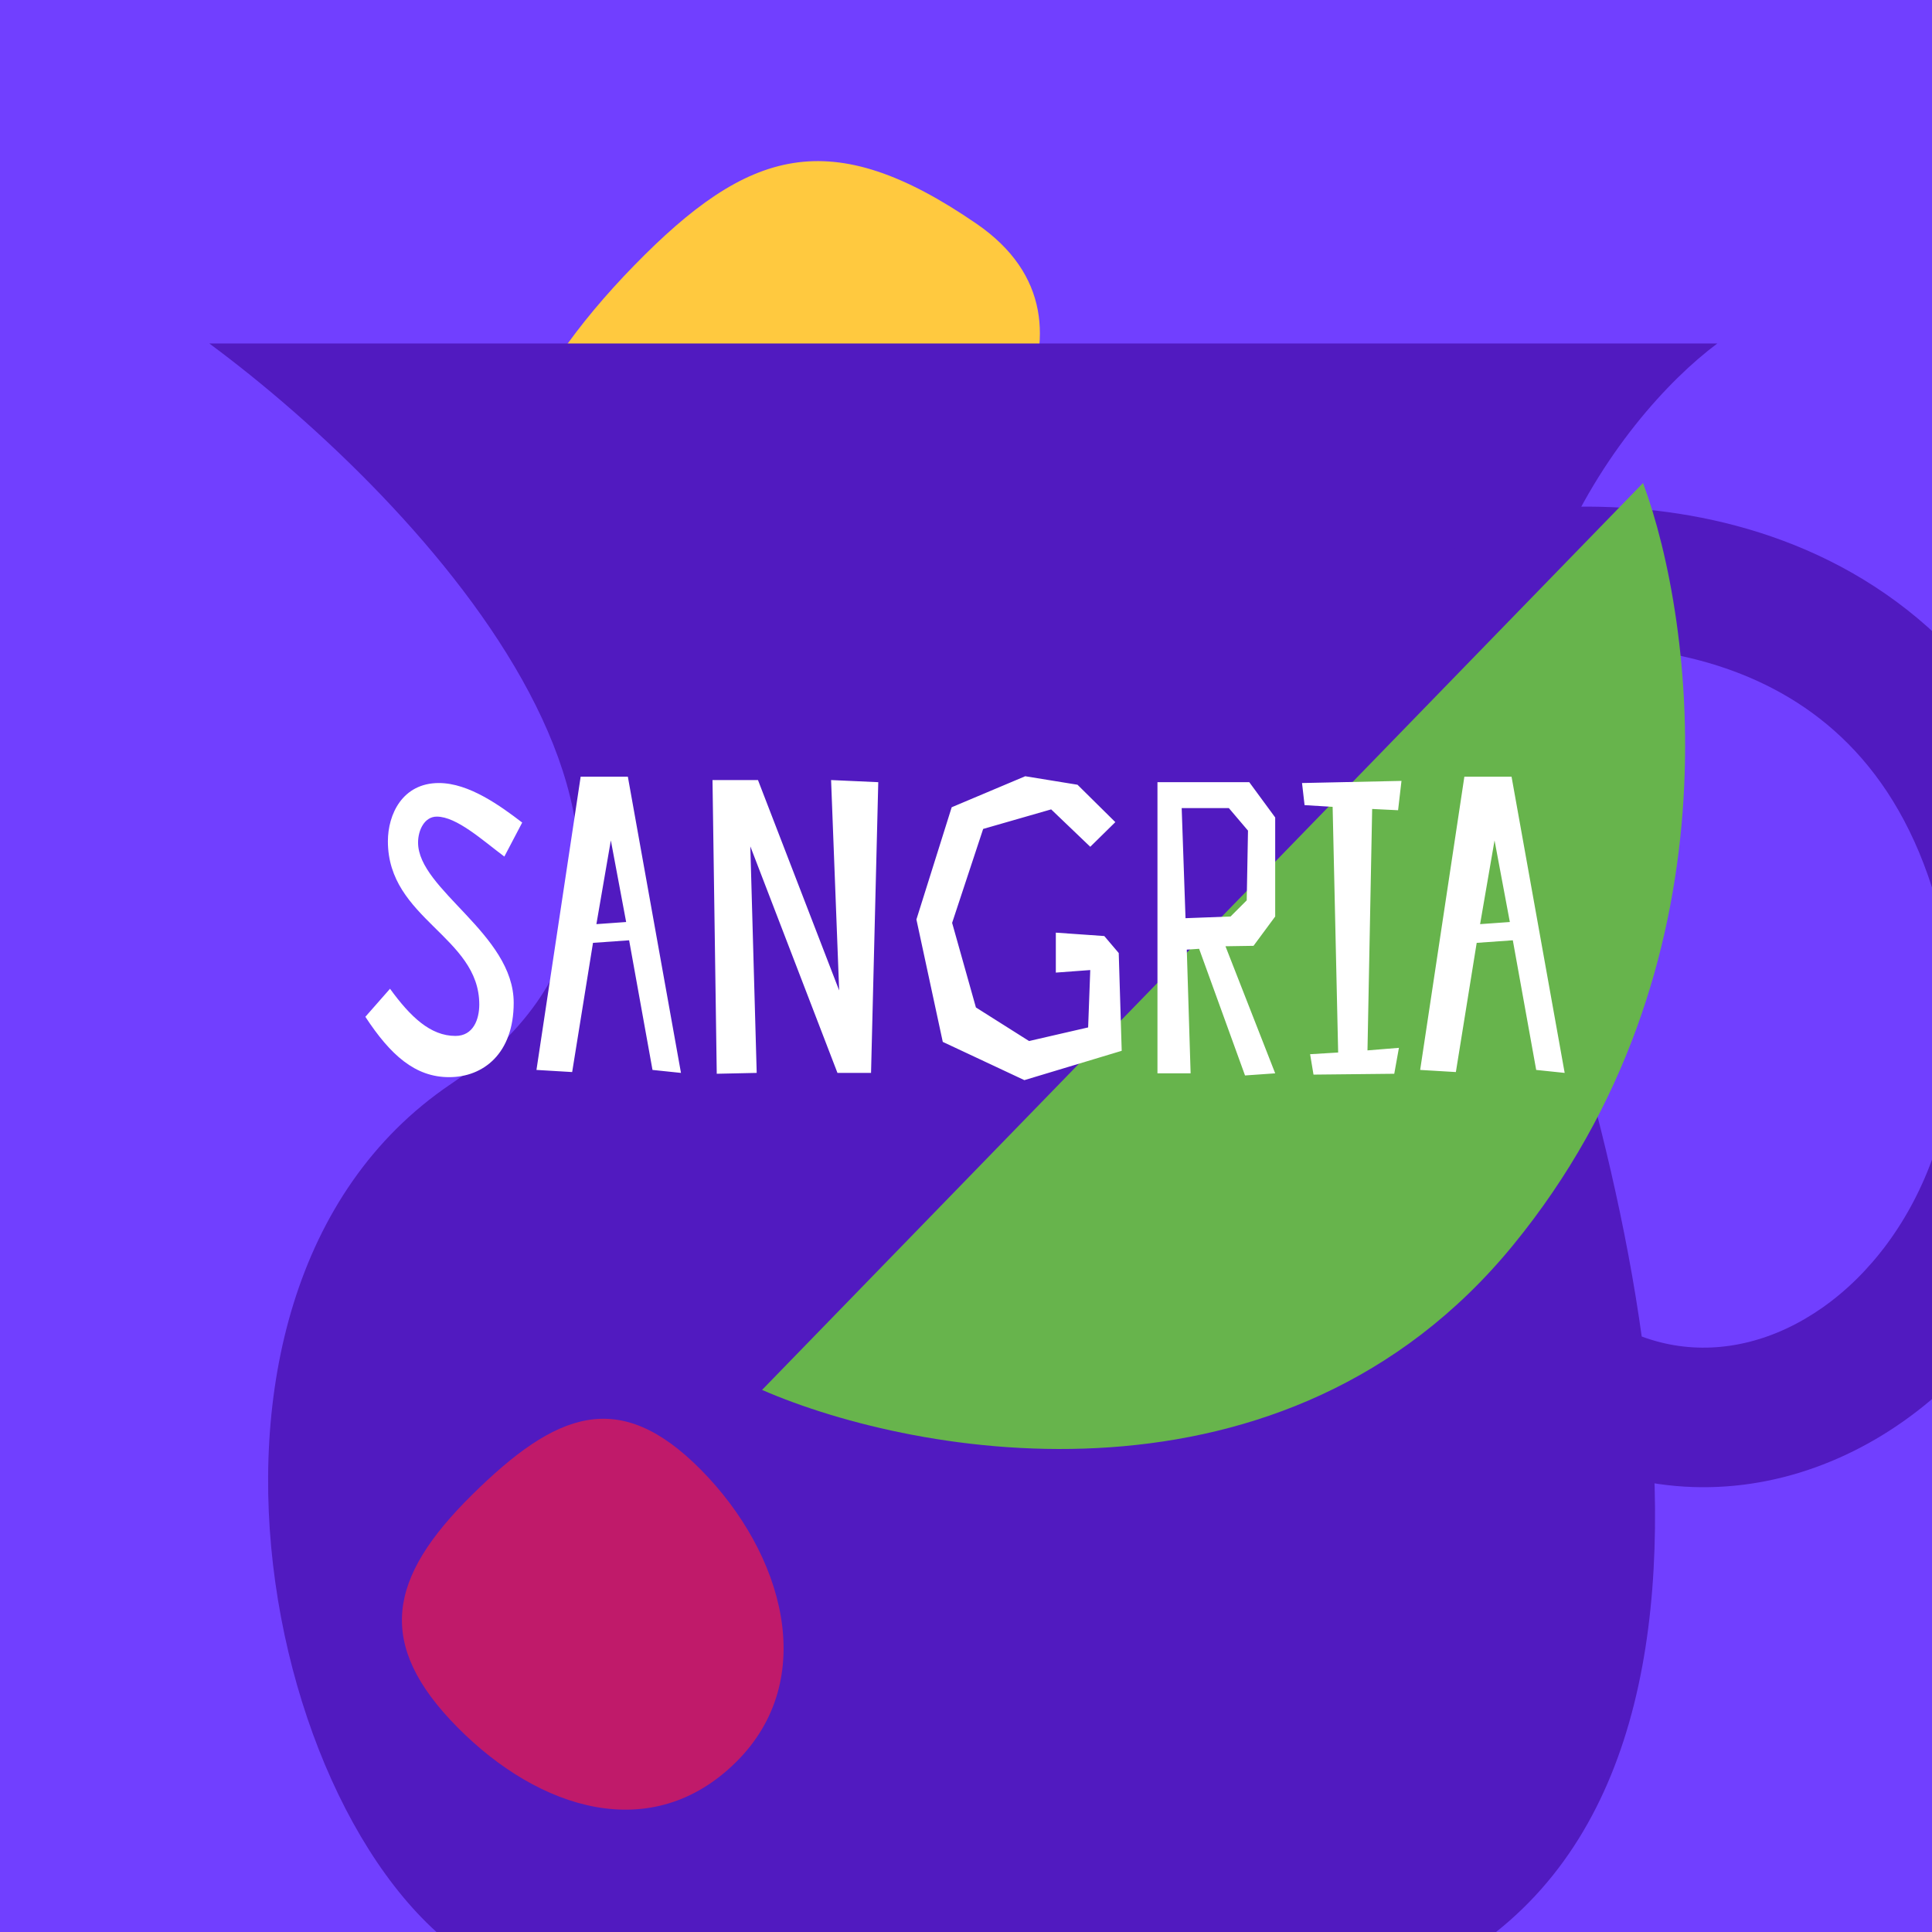 <svg width="180" height="180" viewBox="0 0 180 180" fill="none" xmlns="http://www.w3.org/2000/svg">
<rect x="0" y="0" width="180" height="180" fill="#808080" stroke="none"/>
<g clip-path="url(#clip0_874_2185)">
<rect width="180" height="180" fill="#713FFF"/>
<path d="M50.129 54.674C57.372 61.737 74.341 58.678 82.918 52.478C91.496 46.277 104.62 30.225 90.987 20.851C77.354 11.477 69.716 13.832 59.075 24.743C48.434 35.654 42.887 47.611 50.129 54.674Z" fill="#FFC93F"/>
<path d="M160 32H19.5C39.333 46.667 71.6 81 42 101C12.4 121 26 177 48 184.5C64.167 187 82.4 194 120 188C167 180.5 155.5 122.5 144 87.5C134.8 59.5 150.833 38.833 160 32Z" fill="#511AC0"/>
<path fill-rule="evenodd" clip-rule="evenodd" d="M161.549 62.543C153.106 59.407 143.855 59.879 138.058 61.31L134.942 48.69C142.646 46.787 154.644 46.11 166.076 50.357C177.886 54.744 188.727 64.292 193.291 81.866C198.918 103.527 190.879 122.885 177.304 132.44C170.507 137.225 162.218 139.578 153.778 138.142C145.278 136.697 137.39 131.543 131.188 122.745L141.813 115.255C146.361 121.706 151.41 124.553 155.957 125.326C160.563 126.11 165.431 124.9 169.821 121.81C178.622 115.615 185.083 101.973 180.709 85.134C177.273 71.907 169.614 65.539 161.549 62.543Z" fill="#511AC0"/>
<path d="M65.314 136.945C72.957 144.679 76.395 156.442 68.565 164.18C60.736 171.919 50.255 168.654 42.612 160.921C34.968 153.187 36.132 147.026 43.962 139.287C51.792 131.549 57.67 129.212 65.314 136.945Z" fill="#C01A6A"/>
<path d="M153.078 45L71 129.495C85.479 135.797 119.739 141.926 140.95 116.033C162.161 90.141 157.873 57.889 153.078 45Z" fill="#67B44C"/>
<path d="M48.652 76.636C46.633 75.092 43.702 72.953 40.891 72.953C37.485 72.953 36.139 75.884 36.139 78.378C36.139 85.625 44.653 87.249 44.653 93.585C44.653 94.971 44.098 96.515 42.435 96.515C40.099 96.515 38.237 94.733 36.337 92.12L34.04 94.733C36.376 98.297 38.673 100.356 41.841 100.356C45.009 100.356 47.86 98.178 47.86 93.426C47.86 87.011 38.95 82.893 38.95 78.497C38.95 77.349 39.544 76.082 40.693 76.082C42.554 76.082 44.969 78.299 46.989 79.804L48.652 76.636ZM54.099 72.359L49.981 99.683L53.307 99.881L55.248 87.843L58.614 87.605L60.792 99.683L63.445 99.96L58.495 72.359H54.099ZM55.565 86.1L56.911 78.299L58.337 85.902L55.565 86.1ZM81.826 72.874L77.43 72.676L78.183 92.278L70.619 72.676H66.382L66.778 100.04L70.5 99.96L69.906 78.854L78.024 99.96H81.153L81.826 72.874ZM103.913 76.596L100.389 73.112L95.518 72.32L88.667 75.21L85.38 85.665L87.836 97.07L95.439 100.634L104.507 97.901L104.23 88.793L102.884 87.209L98.369 86.892V90.615L101.577 90.377L101.379 95.723L95.874 96.99L90.924 93.862L88.707 85.982L91.598 77.23L97.934 75.408L101.577 78.893L103.913 76.596ZM111.719 88.397L115.996 100.198L118.807 100L114.174 88.16L116.788 88.12L118.807 85.388V76.161L116.392 72.874H107.838V100H110.927L110.57 88.476L111.719 88.397ZM110.095 75.29H114.491L116.273 77.388L116.154 83.883L114.649 85.388L110.452 85.546L110.095 75.29ZM130.256 75.488L130.573 72.755L121.307 72.953L121.544 75.012L124.158 75.171L124.673 98.06L122.059 98.218L122.376 100.119L129.9 100.04L130.335 97.624L127.405 97.862L127.841 75.369L130.256 75.488ZM136.432 72.359L132.313 99.683L135.64 99.881L137.58 87.843L140.946 87.605L143.124 99.683L145.777 99.96L140.827 72.359H136.432ZM137.897 86.1L139.243 78.299L140.669 85.902L137.897 86.1Z" fill="white"/>
</g>
<defs>
<clipPath id="clip0_874_2185">
<rect width="180" height="180" fill="white"/>
</clipPath>
</defs>
</svg>
